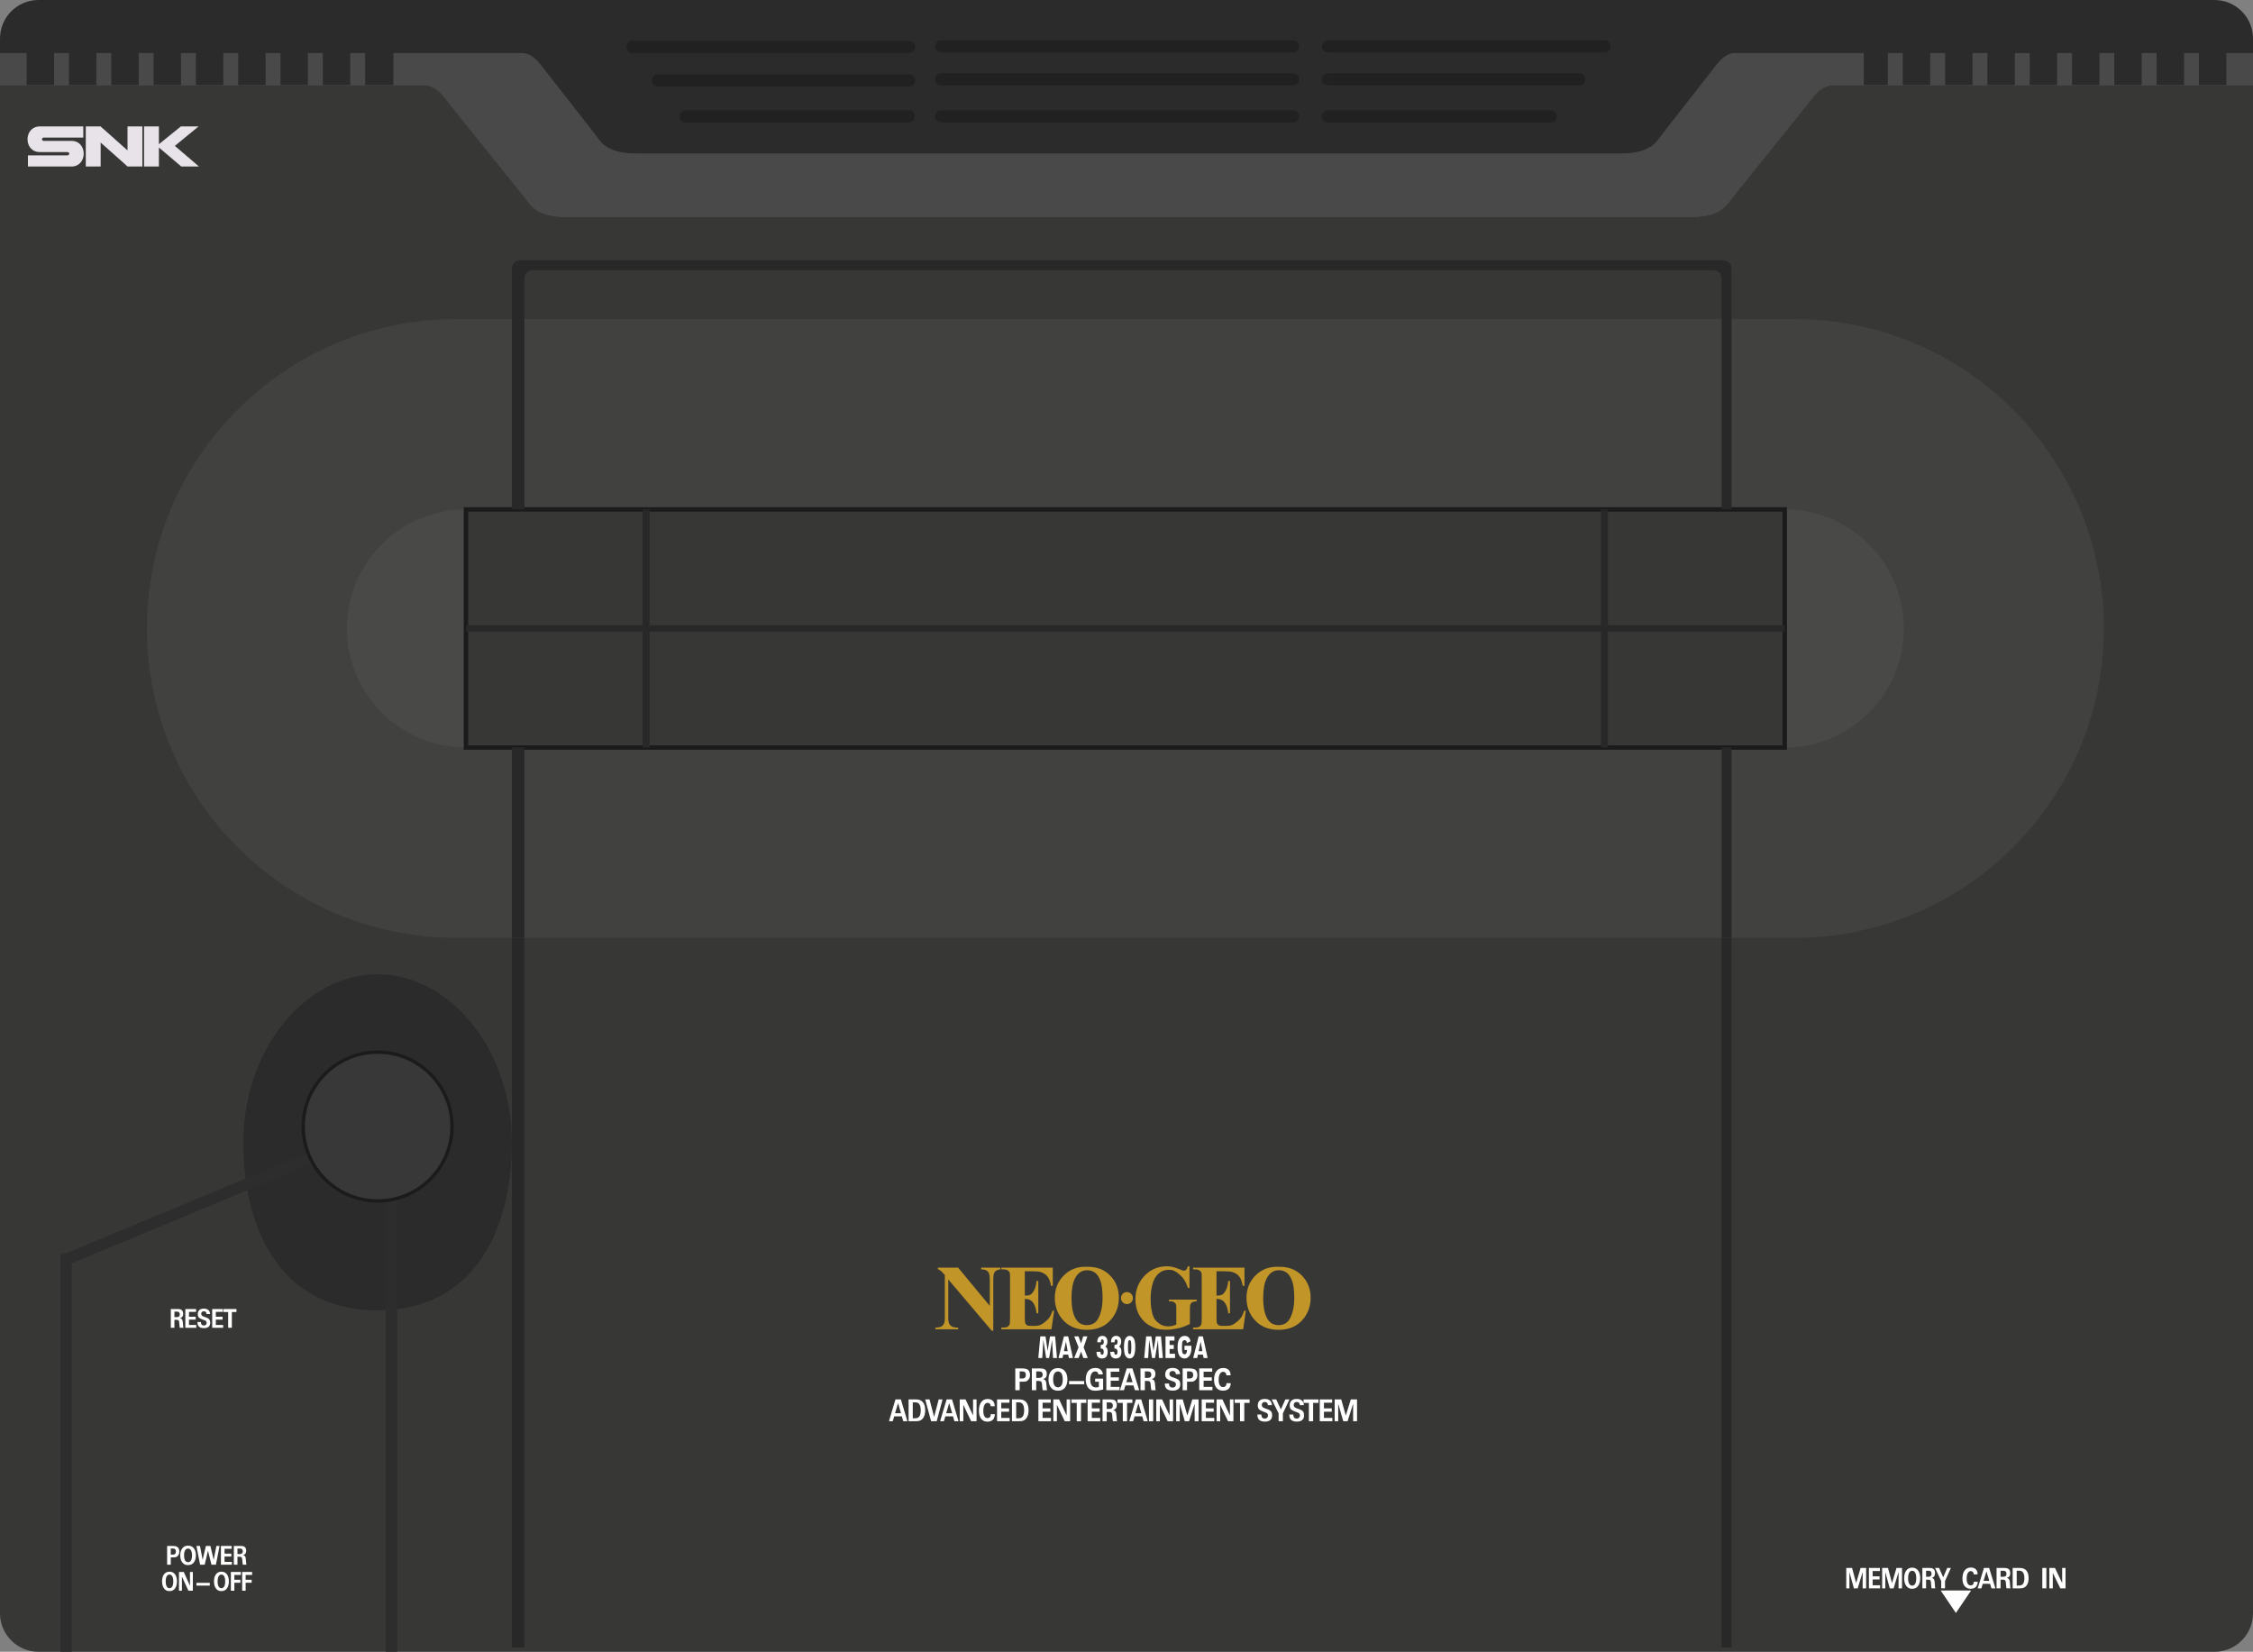 <?xml version="1.0" encoding="UTF-8"?>
<svg enable-background="new 0 0 508.808 373.008" viewBox="0 0 508.81 373.01" xmlns="http://www.w3.org/2000/svg">
<rect x="0" y="0" width="508.81" height="373.01" fill="#808080" stroke="none"/>
<path d="m500.11 0h-491.41c-4.804 0-8.698 3.895-8.698 8.698v10.595h95.405c1.041 0 2.669-0.33 5.14 2.898 2.335 3.052 17.544 21.756 18.994 23.732 1.45 1.977 4.218 3.03 8.04 3.03h254.61c3.821 0 6.589-1.054 8.039-3.03 1.449-1.977 16.658-20.681 18.994-23.732 2.471-3.229 4.1-2.898 5.14-2.898h94.451v-10.595c-2e-3 -4.803-3.896-8.698-8.699-8.698z" fill="#2b2b2b"/>
<path d="m88.849 19.293h6.556c1.041 0 2.669-0.33 5.14 2.898 2.335 3.052 17.544 21.756 18.994 23.732 1.45 1.977 4.218 3.03 8.04 3.03h254.61c3.821 0 6.589-1.054 8.039-3.03 1.449-1.977 16.658-20.681 18.994-23.732 2.471-3.229 4.1-2.898 5.14-2.898h94.451v345.02c0 4.804-3.895 8.698-8.697 8.698h-491.42c-4.804 0-8.698-3.895-8.698-8.698v-345.02z" fill="#373736"/>
<path d="m115.6 372.01v-311.44c0-1.007 0.9-1.83 2-1.83h271.44c1.1 0 2 0.824 2 1.83v311.44" fill="#282828"/>
<path d="m118.43 372.01v-309.18c0-1 0.883-1.817 1.963-1.817h266.44c1.08 0 1.963 0.818 1.963 1.817v309.18" fill="#373736"/>
<path d="m115.6 257.96c0 20.962-9.322 37.955-30.325 37.955-21.002 0-30.324-16.993-30.324-37.955s14.007-37.955 30.324-37.955 30.325 16.993 30.325 37.955z" fill="#2b2b2b"/>
<path d="m103.04 211.78c-38.583 0-69.861-31.277-69.861-69.86s31.278-69.861 69.861-69.861h302.22c38.584 0 69.861 31.278 69.861 69.861s-31.277 69.86-69.861 69.86z" fill="#414140"/>
<path d="m19.372 37.601h3.359v-5.411l6.08 5.411h3.343v-9.05h-3.359v5.41l-6.08-5.41h-3.343z" fill="#e8e2e9"/>
<path d="m32.527 37.601h3.359v-4.291l5.055 4.291h3.996l-5.448-4.658 5.354-4.392h-3.996l-4.961 4.011v-4.011h-3.359z" fill="#e8e2e9"/>
<path d="m18.812 31.069v-2.518h-9.796c-1.706-.03-2.799 1.295-2.799 2.893 0 1.597 1.049 2.924 2.799 2.892h6.205c.231 0 .419.167.419.373 0 .207-.188.374-.419.374h-8.911v2.519h9.797c1.706.03 2.799-1.295 2.799-2.893 0-1.597-1.049-2.924-2.799-2.892h-6.205c-.231 0-.42-.167-.42-.373 0-.207.188-.374.42-.374h8.91z" fill="#e8e2e9"/>
<path d="m403.06 115.04c14.849 0 26.885 12.036 26.885 26.885 0 14.848-12.036 26.885-26.885 26.885h-297.83c-14.848 0-26.885-12.037-26.885-26.885 0-14.849 12.037-26.885 26.885-26.885z" fill="#494948"/>
<path d="m105.23 115.04h297.83v53.77h-297.83z" fill="#373736" stroke="#1b1b1b" stroke-miterlimit="10"/>
<path d="m257.46 48.954h124.72c3.821 0 6.589-1.054 8.039-3.03 1.449-1.977 16.658-20.681 18.994-23.732 2.471-3.229 4.1-2.898 5.14-2.898h6.556v-7.314s-27.294 0-28.334 0-2.669-0.329-5.14 2.899c-2.335 3.052-11.597 14.761-13.048 16.737-1.449 1.977-4.217 3.031-8.039 3.031h-114.05s-105.07 0-108.89 0-6.589-1.055-8.04-3.031c-1.45-1.977-10.712-13.686-13.047-16.737-2.471-3.229-4.099-2.899-5.14-2.899s-28.334 0-28.334 0v7.314h6.556c1.041 0 2.669-0.33 5.14 2.898 2.335 3.052 17.544 21.756 18.994 23.732 1.45 1.977 4.218 3.03 8.04 3.03h124.72z" fill="#494949"/>
<path d="m79.096 11.979h3.361v7.314h-3.361z" fill="#494949"/>
<path d="m69.542 11.979h3.361v7.314h-3.361z" fill="#494949"/>
<path d="m59.987 11.979h3.361v7.314h-3.361z" fill="#494949"/>
<path d="m50.432 11.979h3.361v7.314h-3.361z" fill="#494949"/>
<path d="m40.878 11.979h3.36v7.314h-3.36z" fill="#494949"/>
<path d="m31.323 11.979h3.36v7.314h-3.36z" fill="#494949"/>
<path d="m21.768 11.979h3.361v7.314h-3.361z" fill="#494949"/>
<path d="m12.213 11.979h3.361v7.314h-3.361z" fill="#494949"/>
<path d="m0 11.979h6.019v7.314h-6.019z" fill="#494949"/>
<path d="m426.35 11.979h3.361v7.314h-3.361z" fill="#494949"/>
<path d="m435.91 11.979h3.361v7.314h-3.361z" fill="#494949"/>
<path d="m445.46 11.979h3.361v7.314h-3.361z" fill="#494949"/>
<path d="m455.02 11.979h3.361v7.314h-3.361z" fill="#494949"/>
<path d="m464.57 11.979h3.361v7.314h-3.361z" fill="#494949"/>
<path d="m474.13 11.979h3.36v7.314h-3.36z" fill="#494949"/>
<path d="m483.68 11.979h3.36v7.314h-3.36z" fill="#494949"/>
<path d="m493.24 11.979h3.36v7.314h-3.36z" fill="#494949"/>
<path d="m502.79 11.979h6.018v7.314h-6.018z" fill="#494949"/>
<path d="m268.63 285.953v4.907h-.357c-.42-1.347-1.057-2.364-1.91-3.051-.841-.702-1.351-1.06-2.357-1.06-.956 0-1.758.303-2.394.88-.65.592-1.096 1.402-1.363 2.446-.267 1.045-.395 2.117-.395 3.218 0 1.333.141 2.502.434 3.506.293 1.017.764 1.553 1.414 2.021.649.467 1.172.7 2.063.7.318 0 .637-.027.955-.096.331-.083.586-.179.93-.316v-3.547c0-.55-.039-.907-.102-1.071-.077-.151-.216-.303-.433-.427-.216-.138-.484-.206-.802-.206h-.331v-.371h6.267v.371c-.471.041-.803.11-.994.22-.191.097-.331.275-.433.523-.051.138-.076.454-.089.962l-.026 3.438c-.815.384-1.566.715-2.458.921-.892.192-1.821.357-2.777.357-1.223 0-1.999-.096-2.802-.453-.815-.357-1.516-.688-2.14-1.265-.612-.591-1.096-1.251-1.452-1.979-.433-.948-.662-1.993-.662-3.176 0-2.089.688-3.849 2.05-5.292 1.35-1.444 3.069-2.158 5.133-2.158.942 0 1.783.261 2.662.618.624.262.994.385 1.108.385.179 0 .331-.068.484-.206s.293-.398.42-.797h.357z" fill="#c19528"/>
<path d="m245.525 286.846c-.012 0-.025 0-.025 0v-.769c2.102-.056 3.835.59 5.159 1.91 1.35 1.361 2.025 3.053 2.025 5.086 0 1.746-.509 3.272-1.516 4.605-1.337 1.746-3.223 2.626-5.668 2.626v-1.059c.675 0 1.261-.193 1.707-.522.573-.412.942-1.086 1.261-2.007.318-.907.535-2.076.535-3.547 0-1.76-.165-3.065-.497-3.932-.318-.88-.738-1.484-1.235-1.855-.51-.357-1.096-.536-1.746-.536zm-.025 0c-1.21.015-2.114.633-2.738 1.87-.524 1.004-.777 2.475-.777 4.372 0 2.268.37 3.973 1.16 5.045.56.756 1.362 1.113 2.355 1.113v1.059h-.012c-2.446 0-4.343-.839-5.681-2.516-1.057-1.32-1.592-2.887-1.592-4.701 0-2.035.689-3.739 2.064-5.087 1.376-1.361 3.07-2.007 5.082-1.924h.14v.769z" fill="#c19528"/>
<path d="m231.439 287.08v5.485h.28c.879 0 1.223-.274 1.617-.839.395-.55.65-1.361.752-2.447h.395v7.286h-.395c-.076-.797-.254-1.443-.509-1.952-.268-.509-.573-.853-.917-1.017-.344-.18-.56-.262-1.223-.262v4.083c0 .77.039 1.237.103 1.402.063.179.178.315.356.426.179.11.458.165.866.165h.828c1.287 0 1.656-.303 2.433-.907.777-.591 1.312-1.278 1.655-2.516h.382l-.599 4.192h-11.323v-.385h.472c.395 0 .726-.068.968-.206.178-.097.318-.261.408-.495.076-.165.114-.591.114-1.292v-9.156c0-.618-.013-1.003-.051-1.154-.063-.233-.191-.426-.382-.55-.254-.192-.611-.288-1.057-.288h-.472v-.386h11.617v4.11h-.383c-.204-1.003-.471-1.718-.84-2.157-.357-.44-.854-.757-1.516-.963-.382-.124-1.095-.179-2.152-.179h-1.427z" fill="#c19528"/>
<path d="m216.385 286.269 7.145 8.634v-5.98c0-.838-.115-1.402-.37-1.69-.343-.398-.751-.592-1.567-.577v-.386h4.318v.386c-.611.068-.713.179-.917.288-.217.124-.383.316-.497.591-.115.262-.178.729-.178 1.389v11.575h-.357l-9.807-11.575v8.84c0 .797.191 1.333.573 1.621.382.276.815.413 1.312.413h.344v.385h-5.146v-.385c.802 0 1.35-.164 1.668-.467.306-.303.471-.825.471-1.568v-9.816l-.318-.37c-.306-.371-.573-.606-.802-.73-.242-.109-.026-.179-.458-.191v-.386h4.586z" fill="#c19528"/>
<path d="m288.817 286.846c-.013 0-.025 0-.025 0v-.769c2.102-.056 3.834.59 5.159 1.91 1.363 1.361 2.038 3.053 2.038 5.086 0 1.746-.509 3.272-1.516 4.605-1.35 1.746-3.235 2.626-5.681 2.626v-1.059c.675 0 1.261-.193 1.707-.522.573-.412.942-1.086 1.261-2.007.318-.907.535-2.076.535-3.547 0-1.76-.166-3.065-.497-3.932-.319-.88-.739-1.484-1.236-1.855-.509-.357-1.095-.536-1.745-.536zm-.026 0c-1.21.015-2.114.633-2.738 1.87-.523 1.004-.777 2.475-.777 4.372 0 2.268.369 3.973 1.159 5.045.56.756 1.363 1.113 2.356 1.113v1.059s0 0-.013 0c-2.445 0-4.343-.839-5.68-2.516-1.058-1.32-1.592-2.887-1.592-4.701 0-2.035.688-3.739 2.063-5.087 1.376-1.361 3.07-2.007 5.083-1.924h.14v.769z" fill="#c19528"/>
<path d="m274.73 287.08v5.485h.281c.879 0 1.223-.274 1.618-.839.395-.55.649-1.361.751-2.447h.395v7.286h-.395c-.076-.797-.254-1.443-.509-1.952-.268-.509-.574-.853-.917-1.017-.344-.18-.56-.262-1.223-.262v4.083c0 .77.039 1.237.103 1.402.064.179.178.315.356.426.179.11.458.165.866.165h.828c1.287 0 1.656-.303 2.433-.907.777-.591 1.312-1.278 1.656-2.516h.382l-.599 4.192h-11.323v-.385h.471c.395 0 .726-.068.968-.206.178-.097.318-.261.407-.495.077-.165.114-.591.114-1.292v-9.156c0-.618-.012-1.003-.05-1.154-.064-.233-.191-.426-.382-.55-.254-.192-.611-.288-1.057-.288h-.471v-.386h11.616v4.11h-.382c-.204-1.003-.471-1.718-.84-2.157-.357-.44-.854-.757-1.516-.963-.382-.124-1.096-.179-2.153-.179h-1.428z" fill="#c19528"/>
<path d="m254.467 291.781h.076c.726 0 1.313.618 1.313 1.361 0 .742-.586 1.348-1.313 1.348h-.076c-.726 0-1.311-.605-1.311-1.348-.001-.743.585-1.361 1.311-1.361z" clip-rule="evenodd" fill="#c19528" fill-rule="evenodd"/>
<path d="m145.11 115.04h1.586v53.77h-1.586z" fill="#282828"/>
<path d="m361.55 115.04h1.586v53.77h-1.586z" fill="#282828"/>
<path d="m105.23 141.19h297.83v1.458h-297.83z" fill="#282828"/>
<path d="m115.6 72.061h2.827v42.977h-2.827z" fill="#282828"/>
<path d="m388.8 72.061h2.242v42.977h-2.242z" fill="#282828"/>
<path d="m388.8 168.81h2.242v42.977h-2.242z" fill="#282828"/>
<path d="m115.6 168.81h2.827v42.977h-2.827z" fill="#282828"/>
<path d="m87.102 270.62h2.577v102.39h-2.577z" fill="#2d2d2d"/>
<path d="m13.627 283.18h2.577v89.833h-2.577z" fill="#2d2d2d"/>
<path transform="matrix(-.384 -.923 .923 -.384 -192.43 417.08)" d="m41.559 241.59h2.577v62.23h-2.577z" fill="#2d2d2d"/>
<path d="m102.08 254.4c0 9.28-7.523 16.804-16.803 16.804s-16.803-7.523-16.803-16.804c0-9.279 7.523-16.803 16.803-16.803 9.28 1e-3 16.803 7.524 16.803 16.803z" fill="#383838" stroke="#1b1b1b" stroke-miterlimit="10" stroke-width=".75"/>
<path d="m205.32 11.969h-62.488c-0.755 0-1.372-0.617-1.372-1.372s0.617-1.372 1.372-1.372h62.488c0.755 0 1.372 0.617 1.372 1.372s-0.617 1.372-1.372 1.372z" fill="#212121"/>
<path d="m292.026 11.835h-79.49c-.755 0-1.372-.617-1.372-1.372 0-.755.617-1.372 1.372-1.372h79.49c.755 0 1.372.617 1.372 1.372 0 .754-.617 1.372-1.372 1.372z" fill="#212121"/>
<path d="m362.353 11.835h-62.488c-.755 0-1.372-.617-1.372-1.372 0-.755.617-1.372 1.372-1.372h62.488c.755 0 1.372.617 1.372 1.372 0 .754-.617 1.372-1.372 1.372z" fill="#212121"/>
<path d="m292.026 19.284h-79.49c-.755 0-1.372-.617-1.372-1.372 0-.754.617-1.372 1.372-1.372h79.49c.755 0 1.372.617 1.372 1.372 0 .754-.617 1.372-1.372 1.372z" fill="#212121"/>
<path d="m292.026 27.649h-79.49c-.755 0-1.372-.617-1.372-1.372 0-.754.617-1.372 1.372-1.372h79.49c.755 0 1.372.617 1.372 1.372 0 .755-.617 1.372-1.372 1.372z" fill="#212121"/>
<path d="m205.378 19.545h-56.844c-.72 0-1.31-.589-1.31-1.31v-.124c0-.72.589-1.31 1.31-1.31h56.844c.72 0 1.31.589 1.31 1.31v.124c0 .72-.589 1.31-1.31 1.31z" fill="#212121"/>
<path d="m356.665 19.284h-56.845c-.72 0-1.31-.589-1.31-1.31v-.124c0-.72.589-1.31 1.31-1.31h56.844c.72 0 1.31.589 1.31 1.31v.124c.001.72-.589 1.31-1.309 1.31z" fill="#212121"/>
<path d="m350.332 27.649h-50.585c-.68 0-1.237-.557-1.237-1.237v-.269c0-.681.557-1.237 1.237-1.237h50.585c.68 0 1.237.557 1.237 1.237v.269c.001.68-.556 1.237-1.237 1.237z" fill="#212121"/>
<path d="m205.338 27.649h-50.585c-.681 0-1.237-.557-1.237-1.237v-.269c0-.681.557-1.237 1.237-1.237h50.585c.68 0 1.237.557 1.237 1.237v.269c.001.68-.556 1.237-1.237 1.237z" fill="#212121"/>
<g fill="#fff">
<path d="m238.708 306.676h-.892l-.211-3.998h-.014l-.659 3.998h-.666l-.63-4.021h-.014l-.239 4.021h-.892l.447-4.886h1.178l.476 3.219h.014l.518-3.219h1.163z"/>
<path d="m242.313 306.676h-.915l-.145-.763h-1.14l-.157.763h-.916l1.238-4.886h.95zm-1.192-1.553-.382-2.138h-.014l-.44 2.138z"/>
<path d="m245.659 306.676h-.995l-.517-1.451-.562 1.451h-.995l.995-2.418-.981-2.468h.974l.568 1.584.475-1.584h.95l-.849 2.476z"/>
<path d="m249.625 304.086c.185.112.318.256.4.431s.123.422.123.743c0 1.009-.432 1.514-1.296 1.514-.344 0-.633-.108-.867-.326s-.35-.608-.35-1.172h.895c.002.222.028.385.076.489s.147.156.294.156c.241 0 .361-.205.361-.614 0-.509-.167-.763-.503-.763h-.177v-.834c.308-.005.501-.065.58-.182.078-.117.117-.275.117-.478 0-.395-.124-.592-.372-.592-.108 0-.184.052-.226.157-.042.104-.066.271-.071.496h-.801c0-.507.101-.872.303-1.098s.486-.339.851-.339c.352 0 .627.112.829.337s.302.534.302.931c0 .276-.037.497-.109.661-.073.167-.193.327-.359.483z"/>
<path d="m252.734 304.086c.185.112.318.256.4.431s.123.422.123.743c0 1.009-.432 1.514-1.296 1.514-.344 0-.633-.108-.867-.326s-.35-.608-.35-1.172h.895c.002.222.028.385.076.489s.147.156.294.156c.241 0 .361-.205.361-.614 0-.509-.167-.763-.503-.763h-.177v-.834c.308-.005.501-.065.58-.182.078-.117.117-.275.117-.478 0-.395-.124-.592-.372-.592-.108 0-.184.052-.226.157-.042.104-.066.271-.071.496h-.801c0-.507.101-.872.303-1.098s.486-.339.851-.339c.352 0 .627.112.829.337s.302.534.302.931c0 .276-.037.497-.109.661-.073.167-.193.327-.359.483z"/>
<path d="m255.133 301.676c.375 0 .677.187.908.56s.347 1.027.347 1.964c0 .869-.105 1.515-.317 1.938-.211.424-.536.636-.972.636-.372 0-.676-.188-.912-.567-.236-.378-.354-1.027-.354-1.948 0-.98.122-1.656.364-2.026s.55-.556.922-.556h.014zm-.021.955c-.097 0-.184.063-.262.189-.077.127-.116.57-.116 1.332 0 .84.04 1.325.12 1.455.08.131.168.196.265.196.148 0 .248-.107.298-.323.051-.215.076-.578.076-1.089v-.247c0-.644-.031-1.058-.093-1.24-.063-.183-.156-.273-.281-.273z"/>
<path d="m262.618 306.676h-.892l-.211-3.998h-.014l-.659 3.998h-.666l-.63-4.021h-.014l-.239 4.021h-.892l.447-4.886h1.178l.476 3.219h.014l.518-3.219h1.163z"/>
<path d="m265.374 306.676h-2.16v-4.886h2.024v.942h-1.095v.994h.939v.907h-.939v1.08h1.23v.963z"/>
<path d="m269.06 304.704c0 .209-.044.477-.132.804s-.257.62-.508.879c-.251.258-.547.387-.89.387-1.061 0-1.591-.86-1.591-2.582 0-.813.138-1.437.414-1.868s.668-.647 1.177-.647c.733 0 1.175.406 1.328 1.217l-.822.403c-.016-.438-.192-.657-.527-.657-.146 0-.264.052-.355.154-.091.104-.151.246-.179.429-.027.183-.042.495-.042.938 0 .521.015.88.045 1.074s.091.34.184.438c.092.099.212.147.36.147.347 0 .532-.323.555-.971h-.575v-.946h1.557v.801z"/>
<path d="m272.734 306.676h-.915l-.145-.763h-1.14l-.157.763h-.916l1.238-4.886h.95zm-1.191-1.553-.382-2.138h-.014l-.44 2.138z"/>
<path d="m229.288 313.943v-4.922h1.646c.186 0 .36.014.523.041.164.027.31.065.439.116.226.091.403.254.532.487.129.235.193.519.193.851 0 .405-.111.741-.333 1.01-.266.328-.595.492-.986.492h-.296-.726v1.925zm.993-4.253v1.611h.502c.27 0 .458-.034.563-.103.218-.142.327-.371.327-.689 0-.282-.068-.489-.206-.621s-.361-.198-.671-.198z"/>
<path d="m233.033 313.943v-4.922h1.785c.379 0 .651.025.816.075.516.154.774.551.774 1.188 0 .619-.289.999-.865 1.141.44.072.688.37.744.894l.067.73c.012.142.022.258.03.349s.016.173.024.245l.061.301h-.992c-.02-.1-.038-.215-.054-.345s-.028-.224-.037-.283l-.061-.73c0-.091-.012-.181-.036-.27s-.055-.165-.091-.229c-.081-.155-.28-.232-.596-.232h-.583v2.089h-.986zm.986-4.246v1.461h.635c.544 0 .817-.236.817-.71 0-.378-.139-.61-.417-.696-.097-.036-.244-.055-.442-.055z"/>
<path d="m236.796 311.499c0-.705.151-1.278.454-1.72.379-.556.938-.833 1.676-.833.734 0 1.295.277 1.682.833.302.45.454 1.023.454 1.72 0 .688-.151 1.259-.454 1.714-.371.56-.932.84-1.682.84-.379 0-.703-.067-.971-.201-.269-.135-.503-.348-.705-.639-.303-.437-.454-1.008-.454-1.714zm2.129-1.795c-.347 0-.615.154-.804.464-.19.31-.285.754-.285 1.331 0 .574.095 1.016.285 1.325.189.31.458.464.804.464.351 0 .619-.152.805-.457.186-.306.278-.749.278-1.332 0-.573-.093-1.016-.278-1.327s-.454-.468-.805-.468z"/>
<path d="m241.44 312.6v-0.724h3.41v0.724z"/>
<path d="m249.052 310.373h-.992c-.06-.45-.308-.676-.744-.676-.335 0-.601.161-.799.484s-.296.761-.296 1.311c0 1.211.425 1.816 1.276 1.816.117 0 .226-.007.327-.021s.216-.041.345-.082v-1.181h-.847v-.696h1.809v2.437c-.084.027-.165.053-.242.075-.036.01-.093.023-.169.041-.206.05-.426.091-.66.123-.234.031-.458.048-.671.048-.238 0-.438-.017-.599-.048-.162-.032-.329-.091-.502-.178-.338-.168-.605-.452-.798-.854-.194-.4-.291-.869-.291-1.406 0-.851.188-1.505.566-1.962.377-.458.914-.687 1.612-.687.807 0 1.335.318 1.585.956.036.096.06.174.072.235s.018.152.018.265z"/>
<path d="m249.85 313.943v-4.922h2.934v.744h-1.942v1.276h1.845v.758h-1.845v1.399h1.99v.744h-2.982z"/>
<path d="m252.924 313.943 1.536-4.922h1.283l1.537 4.922h-.974l-.333-1.092h-1.809l-.338 1.092zm2.153-4.089-.714 2.28h1.41z"/>
<path d="m257.564 313.943v-4.922h1.785c.379 0 .651.025.816.075.516.154.774.551.774 1.188 0 .619-.289.999-.865 1.141.44.072.688.37.744.894l.067.73c.012.142.022.258.03.349s.016.173.024.245l.061.301h-.992c-.02-.1-.038-.215-.054-.345s-.028-.224-.037-.283l-.061-.73c0-.091-.012-.181-.036-.27s-.055-.165-.091-.229c-.081-.155-.28-.232-.596-.232h-.583v2.089h-.986zm.986-4.246v1.461h.635c.544 0 .817-.236.817-.71 0-.378-.139-.61-.417-.696-.097-.036-.244-.055-.442-.055z"/>
<path d="m263.057 312.435h.956v.145c0 .229.073.415.218.557.145.143.334.214.569.214.229 0 .415-.063.556-.191s.212-.297.212-.506c0-.314-.153-.529-.46-.643l-.29-.103-.369-.137-.466-.185c-.182-.078-.327-.157-.436-.24-.266-.204-.399-.526-.399-.964 0-.469.142-.831.427-1.087.284-.255.69-.383 1.219-.383.476 0 .853.094 1.131.28.173.104.316.266.43.484.048.091.083.186.105.283.022.098.034.22.034.365h-.95c0-.228-.066-.405-.199-.532-.133-.128-.317-.191-.551-.191-.209 0-.379.062-.508.185s-.193.287-.193.492c0 .196.07.358.212.485.101.087.27.174.508.26l.412.137.429.157c.597.21.896.627.896 1.252 0 .975-.573 1.463-1.718 1.463-1.182 0-1.772-.51-1.772-1.529v-.068z"/>
<path d="m267.086 313.943v-4.922h1.646c.186 0 .36.014.523.041.164.027.31.065.439.116.226.091.403.254.532.487.129.235.193.519.193.851 0 .405-.111.741-.333 1.01-.266.328-.595.492-.986.492h-.296-.726v1.925zm.992-4.253v1.611h.502c.27 0 .458-.034.563-.103.218-.142.327-.371.327-.689 0-.282-.068-.489-.206-.621s-.361-.198-.671-.198z"/>
<path d="m270.83 313.943v-4.922h2.934v.744h-1.942v1.276h1.845v.758h-1.845v1.399h1.99v.744h-2.982z"/>
<path d="m277.914 310.571h-.95c0-.232-.067-.421-.2-.566-.133-.146-.301-.219-.502-.219-.331 0-.586.158-.768.475s-.272.764-.272 1.341c0 .523.085.927.254 1.209s.411.423.726.423c.246 0 .438-.076.578-.229s.208-.367.208-.646h.95c0 .155-.005.263-.015.324-.01.062-.037.154-.082.276-.048.164-.108.303-.178.417-.071.113-.157.214-.257.3-.125.109-.3.198-.526.267-.226.068-.456.103-.689.103-.633 0-1.126-.218-1.479-.652-.353-.435-.53-1.043-.53-1.826 0-.823.183-1.471.548-1.941.365-.472.87-.707 1.515-.707.521 0 .929.143 1.225.427s.444.691.444 1.224z"/>
<path d="m200.76 320.943 1.468-4.922h1.225l1.467 4.922h-.93l-.318-1.092h-1.728l-.324 1.092zm2.057-4.089-.682 2.28h1.346z"/>
<path d="m205.192 320.943v-4.922h1.548c.328 0 .59.025.789.075s.392.141.581.272c.266.188.471.462.615.826s.217.788.217 1.27c0 .523-.079.976-.237 1.355-.158.38-.389.666-.693.856-.169.105-.341.176-.514.212s-.435.055-.786.055h-1.52zm.947-4.253v3.584h.572c.42 0 .73-.146.93-.437.2-.292.3-.747.3-1.366 0-.719-.146-1.224-.439-1.515-.104-.096-.213-.164-.326-.205-.114-.041-.261-.062-.442-.062h-.595z"/>
<path d="m208.95 316.02h0.976l1.029 3.945 1.034-3.945h0.873l-1.317 4.922h-1.266z"/>
<path d="m212.31 320.943 1.468-4.922h1.225l1.467 4.922h-.93l-.318-1.092h-1.728l-.324 1.092zm2.057-4.089-.682 2.28h1.346z"/>
<path d="m216.742 320.943v-4.922h1.317l1.699 3.639-.006-3.639h.792v4.922h-1.225l-1.768-3.714.006 3.714z"/>
<path d="m224.641 317.571h-.907c0-.232-.063-.421-.191-.566-.127-.146-.287-.219-.479-.219-.316 0-.561.158-.734.475s-.26.764-.26 1.341c0 .523.081.927.243 1.209s.393.423.693.423c.235 0 .419-.076.552-.229s.199-.367.199-.646h.907c0 .155-.005.263-.015.324-.009.062-.036.154-.078.276-.046.164-.103.303-.17.417-.067.113-.149.214-.246.3-.12.109-.287.198-.503.267s-.435.103-.659.103c-.604 0-1.076-.218-1.413-.652s-.505-1.043-.505-1.826c0-.823.174-1.471.523-1.941.348-.472.831-.707 1.447-.707.497 0 .887.143 1.17.427s.426.691.426 1.224z"/>
<path d="m225.172 320.943v-4.922h2.802v.744h-1.855v1.276h1.763v.758h-1.763v1.399h1.901v.744h-2.848z"/>
<path d="m228.541 320.943v-4.922h1.548c.328 0 .59.025.789.075s.392.141.581.272c.266.188.471.462.615.826s.217.788.217 1.27c0 .523-.079.976-.237 1.355-.158.38-.389.666-.693.856-.169.105-.341.176-.514.212s-.435.055-.786.055h-1.52zm.947-4.253v3.584h.572c.42 0 .73-.146.93-.437.2-.292.3-.747.3-1.366 0-.719-.146-1.224-.439-1.515-.104-.096-.213-.164-.326-.205-.114-.041-.261-.062-.442-.062h-.595z"/>
<path d="m234.509 320.943v-4.922h2.802v.744h-1.855v1.276h1.763v.758h-1.763v1.399h1.901v.744h-2.848z"/>
<path d="m237.878 320.943v-4.922h1.317l1.699 3.639-.006-3.639h.792v4.922h-1.225l-1.768-3.714.006 3.714z"/>
<path d="m241.968 316.807v-.785h3.363v.785h-1.202v4.137h-.959v-4.137z"/>
<path d="m245.626 320.943v-4.922h2.802v.744h-1.855v1.276h1.763v.758h-1.763v1.399h1.901v.744h-2.848z"/>
<path d="m248.994 320.943v-4.922h1.705c.362 0 .622.025.78.075.493.154.74.551.74 1.188 0 .619-.275.999-.826 1.141.419.072.657.37.71.894l.063.73c.012.142.021.258.029.349s.016.173.023.245l.058.301h-.948c-.019-.1-.037-.215-.052-.345-.016-.13-.027-.224-.035-.283l-.058-.73c0-.091-.012-.181-.035-.27s-.052-.165-.087-.229c-.078-.155-.267-.232-.569-.232h-.557v2.089h-.941zm.942-4.246v1.461h.606c.52 0 .78-.236.78-.71 0-.378-.133-.61-.399-.696-.092-.036-.233-.055-.422-.055z"/>
<path d="m252.369 316.807v-.785h3.363v.785h-1.202v4.137h-.959v-4.137z"/>
<path d="m255.044 320.943 1.468-4.922h1.225l1.467 4.922h-.93l-.318-1.092h-1.728l-.324 1.092zm2.057-4.089-.682 2.28h1.346z"/>
<path d="m259.48 320.94v-4.922h0.953v4.922z"/>
<path d="m261.128 320.943v-4.922h1.317l1.699 3.639-.006-3.639h.792v4.922h-1.225l-1.768-3.714.006 3.714z"/>
<path d="m265.63 320.94v-4.922h1.479l1.034 3.646 1.133-3.646h1.404v4.922h-0.884v-3.952l-1.254 3.952h-0.971l-1.144-3.938v3.938z"/>
<path d="m271.383 320.943v-4.922h2.802v.744h-1.855v1.276h1.763v.758h-1.763v1.399h1.901v.744h-2.848z"/>
<path d="m274.752 320.943v-4.922h1.317l1.699 3.639-.006-3.639h.792v4.922h-1.225l-1.768-3.714.006 3.714z"/>
<path d="m278.843 316.807v-.785h3.363v.785h-1.202v4.137h-.959v-4.137z"/>
<path d="m283.962 319.435h.913v.145c0 .229.069.415.208.557.139.143.319.214.543.214.22 0 .396-.063.532-.191.135-.128.202-.297.202-.506 0-.314-.146-.529-.439-.643l-.277-.103-.352-.137-.445-.185c-.173-.078-.312-.157-.416-.24-.254-.204-.381-.526-.381-.964 0-.469.136-.831.408-1.087.271-.255.66-.383 1.164-.383.455 0 .815.094 1.081.28.166.104.302.266.41.484.046.091.08.186.101.283s.032.22.032.365h-.907c0-.228-.063-.405-.19-.532-.127-.128-.302-.191-.526-.191-.2 0-.362.062-.485.185s-.185.287-.185.492c0 .196.067.358.203.485.096.087.258.174.485.26l.393.137.41.157c.57.21.855.627.855 1.252 0 .975-.547 1.463-1.641 1.463-1.128 0-1.693-.51-1.693-1.529v-.068z"/>
<path d="m287.2 316.02h1.017l1.051 2.26 1.017-2.26h0.924l-1.485 3.16v1.762h-0.965v-1.769z"/>
<path d="m291.172 319.435h.913v.145c0 .229.069.415.208.557.139.143.319.214.543.214.22 0 .396-.063.532-.191.135-.128.202-.297.202-.506 0-.314-.146-.529-.439-.643l-.277-.103-.352-.137-.445-.185c-.173-.078-.312-.157-.416-.24-.254-.204-.381-.526-.381-.964 0-.469.136-.831.408-1.087.271-.255.66-.383 1.164-.383.455 0 .815.094 1.081.28.166.104.302.266.41.484.046.091.08.186.101.283s.032.22.032.365h-.907c0-.228-.063-.405-.19-.532-.127-.128-.302-.191-.526-.191-.2 0-.362.062-.485.185s-.185.287-.185.492c0 .196.067.358.203.485.096.087.258.174.485.26l.393.137.41.157c.57.21.855.627.855 1.252 0 .975-.547 1.463-1.641 1.463-1.128 0-1.693-.51-1.693-1.529v-.068z"/>
<path d="m294.391 316.807v-.785h3.363v.785h-1.202v4.137h-.959v-4.137z"/>
<path d="m298.048 320.943v-4.922h2.802v.744h-1.855v1.276h1.763v.758h-1.763v1.399h1.901v.744h-2.848z"/>
<path d="m301.42 320.94v-4.922h1.479l1.034 3.646 1.133-3.646h1.404v4.922h-0.884v-3.952l-1.254 3.952h-0.971l-1.144-3.938v3.938z"/>
<path d="m38.578 299.841v-4.231h1.477c.313 0 .539.021.676.064.427.133.641.474.641 1.021 0 .532-.239.858-.716.979.364.063.569.319.616.77l.055.628c.01.121.018.221.025.299s.013.149.02.212l.05.258h-.822c-.017-.086-.032-.185-.045-.297-.013-.111-.023-.192-.03-.243l-.05-.628c0-.078-.01-.155-.03-.231-.02-.077-.045-.143-.075-.197-.067-.133-.231-.199-.493-.199h-.483v1.796h-.816zm.815-3.651v1.256h.526c.451 0 .676-.203.676-.61 0-.325-.115-.524-.345-.599-.08-.031-.202-.047-.366-.047z"/>
<path d="m41.856 299.841v-4.231h2.428v.64h-1.607v1.098h1.527v.651h-1.527v1.203h1.647v.64h-2.468z"/>
<path d="m44.59 298.544h.791v.124c0 .197.06.356.18.479s.277.184.471.184c.19 0 .344-.055.46-.164.117-.11.175-.255.175-.436 0-.271-.127-.454-.381-.553l-.24-.088-.305-.117-.385-.159c-.15-.066-.271-.135-.361-.206-.22-.176-.33-.452-.33-.828 0-.404.118-.716.353-.935.235-.22.571-.329 1.008-.329.394 0 .706.08.937.24.143.09.262.229.355.417.04.078.069.159.088.243.018.084.027.188.027.314h-.786c0-.196-.055-.349-.166-.458-.11-.109-.262-.164-.456-.164-.173 0-.313.053-.42.158-.107.106-.16.247-.16.424 0 .168.059.308.175.417.083.074.224.148.42.224l.34.117.355.135c.494.181.741.539.741 1.076 0 .839-.474 1.258-1.421 1.258-.978 0-1.467-.438-1.467-1.314v-.059z"/>
<path d="m47.923 299.841v-4.231h2.428v.64h-1.607v1.098h1.527v.651h-1.527v1.203h1.647v.64h-2.468z"/>
<path d="m50.486 296.284v-.675h2.914v.675h-1.041v3.557h-.831v-3.557z"/>
<path d="m37.744 353.341v-4.231h1.362c.153 0 .298.012.433.035s.256.057.363.1c.187.078.333.218.44.42.107.201.16.445.16.73 0 .349-.092.638-.275.868-.22.282-.492.423-.816.423h-.245-.601v1.655zm.821-3.656v1.385h.416c.223 0 .378-.029.465-.088.18-.121.271-.319.271-.593 0-.242-.057-.421-.17-.534s-.299-.17-.556-.17z"/>
<path d="m40.708 351.239c0-.606.125-1.099.375-1.479.314-.478.776-.716 1.387-.716.607 0 1.071.238 1.392.716.25.388.375.88.375 1.479 0 .591-.125 1.082-.375 1.474-.307.481-.771.722-1.392.722-.313 0-.582-.058-.803-.173-.222-.115-.417-.299-.583-.549-.251-.376-.376-.866-.376-1.474zm1.762-1.543c-.287 0-.509.133-.666.398-.157.267-.235.648-.235 1.145 0 .493.078.873.235 1.139.157.267.378.399.666.399.291 0 .512-.131.666-.394.153-.262.23-.644.23-1.145 0-.492-.077-.873-.23-1.142-.154-.266-.376-.4-.666-.4z"/>
<path d="m44.362 349.109h.801l.601 3.146.736-3.146h1.016l.741 3.146.611-3.146h.716l-.821 4.231h-1.011l-.781-3.163-.741 3.163h-1.041z"/>
<path d="m49.893 353.341v-4.231h2.428v.64h-1.607v1.098h1.527v.651h-1.527v1.203h1.647v.64h-2.468z"/>
<path d="m52.811 353.341v-4.231h1.477c.313 0 .539.021.676.064.427.133.641.474.641 1.021 0 .532-.239.858-.716.979.364.063.569.319.616.77l.055.628c.01.121.018.221.025.299s.013.149.02.212l.05.258h-.821c-.017-.086-.032-.185-.045-.297-.013-.111-.023-.192-.03-.243l-.05-.628c0-.078-.01-.155-.03-.231-.02-.077-.045-.143-.075-.197-.067-.133-.231-.199-.493-.199h-.483v1.796h-.817zm.816-3.651v1.256h.526c.451 0 .676-.203.676-.61 0-.325-.115-.524-.345-.599-.08-.031-.202-.047-.366-.047z"/>
<path d="m36.601 357.114c0-.606.119-1.099.358-1.479.299-.478.739-.716 1.321-.716.579 0 1.021.238 1.326.716.238.388.357.88.357 1.479 0 .591-.119 1.082-.357 1.474-.292.481-.734.722-1.326.722-.299 0-.554-.058-.765-.173-.212-.115-.397-.299-.556-.549-.238-.376-.358-.866-.358-1.474zm1.679-1.543c-.273 0-.485.133-.634.398-.149.267-.224.648-.224 1.145 0 .493.075.873.224 1.139.149.267.361.399.634.399.277 0 .488-.131.634-.394.146-.262.22-.644.22-1.145 0-.492-.073-.873-.22-1.142-.146-.266-.357-.4-.634-.4z"/>
<path d="m40.417 359.216v-4.231h1.087l1.402 3.128-.005-3.128h.653v4.231h-1.011l-1.459-3.192.005 3.192z"/>
<path d="m44.362 358.065v-.622h3.018v.622z"/>
<path d="m48.325 357.114c0-.606.119-1.099.358-1.479.299-.478.739-.716 1.321-.716.579 0 1.021.238 1.326.716.238.388.357.88.357 1.479 0 .591-.119 1.082-.357 1.474-.292.481-.734.722-1.326.722-.299 0-.554-.058-.765-.173-.212-.115-.397-.299-.556-.549-.239-.376-.358-.866-.358-1.474zm1.678-1.543c-.273 0-.485.133-.634.398-.149.267-.224.648-.224 1.145 0 .493.075.873.224 1.139.149.267.361.399.634.399.277 0 .488-.131.634-.394.146-.262.22-.644.22-1.145 0-.492-.073-.873-.22-1.142-.145-.266-.357-.4-.634-.4z"/>
<path d="m52.14 359.216v-4.231h2.251v.675h-1.464v1.086h1.359v.675h-1.359v1.796h-.787z"/>
<path d="m54.687 359.216v-4.231h2.251v.675h-1.464v1.086h1.359v.675h-1.359v1.796h-.787z"/>
<path d="m416.954 358.684v-4.605h1.314l.919 3.411 1.006-3.411h1.248v4.605h-.786v-3.698l-1.114 3.698h-.862l-1.017-3.686v3.686z"/>
<path d="m422.067 358.684v-4.605h2.49v.696h-1.648v1.194h1.566v.709h-1.566v1.31h1.689v.696z"/>
<path d="m425.06 358.684v-4.605h1.314l.919 3.411 1.006-3.411h1.248v4.605h-.786v-3.698l-1.114 3.698h-.862l-1.017-3.686v3.686z"/>
<path d="m430.035 356.396c0-.659.128-1.196.385-1.609.321-.52.795-.779 1.422-.779.623 0 1.098.26 1.427.779.257.422.385.958.385 1.609 0 .644-.128 1.178-.385 1.604-.315.523-.79.786-1.427.786-.322 0-.597-.063-.824-.188-.228-.126-.427-.325-.598-.598-.257-.408-.385-.943-.385-1.604zm1.807-1.679c-.295 0-.522.145-.683.435s-.241.705-.241 1.245c0 .537.08.95.241 1.239.161.29.388.435.683.435.298 0 .525-.143.683-.428s.236-.7.236-1.246c0-.536-.079-.95-.236-1.242-.158-.292-.386-.438-.683-.438z"/>
<path d="m434.142 358.684v-4.605h1.514c.322 0 .553.023.693.07.438.145.657.516.657 1.111 0 .579-.245.935-.734 1.066.373.068.584.348.632.837l.056.684c.01.132.018.241.026.326.007.085.014.162.02.229l.051.281h-.842c-.017-.094-.033-.201-.046-.322-.014-.122-.024-.21-.031-.266l-.051-.684c0-.085-.01-.169-.031-.252s-.047-.154-.077-.214c-.069-.145-.237-.217-.506-.217h-.495v1.954h-.836zm.837-3.973v1.366h.539c.462 0 .693-.221.693-.664 0-.354-.118-.57-.354-.651-.082-.034-.207-.051-.375-.051z"/>
<path d="m437.012 354.078h.903l.935 2.114.903-2.114h.822l-1.32 2.957v1.648h-.857v-1.654z"/>
<path d="m446.616 355.528h-.872c0-.218-.061-.394-.183-.53s-.276-.204-.461-.204c-.304 0-.539.147-.705.443-.167.296-.25.715-.25 1.255 0 .49.078.867.233 1.131.155.265.377.396.666.396.226 0 .403-.071.53-.214.128-.143.192-.344.192-.604h.872c0 .145-.005.245-.014.303s-.034.144-.075.259c-.044.153-.099.283-.164.39-.064.106-.143.2-.236.281-.115.103-.276.186-.483.249-.208.063-.418.096-.633.096-.581 0-1.034-.203-1.357-.61-.324-.406-.486-.976-.486-1.708 0-.771.167-1.377.502-1.817s.799-.661 1.391-.661c.478 0 .852.133 1.125.399.272.265.408.648.408 1.146z"/>
<path d="m446.638 358.684 1.41-4.605h1.177l1.411 4.605h-.894l-.306-1.022h-1.66l-.311 1.022zm1.977-3.827-.655 2.134h1.294z"/>
<path d="m450.898 358.684v-4.605h1.638c.348 0 .598.023.75.07.474.145.71.516.71 1.111 0 .579-.265.935-.794 1.066.403.068.631.348.683.837l.061.684c.011.132.02.241.028.326.007.085.015.162.022.229l.056.281h-.911c-.019-.094-.035-.201-.05-.322-.015-.122-.026-.21-.034-.266l-.055-.684c0-.085-.011-.169-.034-.252s-.05-.154-.083-.214c-.075-.145-.257-.217-.547-.217h-.536v1.954h-.904zm.904-3.973v1.366h.583c.5 0 .75-.221.75-.664 0-.354-.128-.57-.383-.651-.089-.034-.224-.051-.405-.051z"/>
<path d="m454.534 358.684v-4.605h1.488c.315 0 .567.023.758.07.19.047.376.132.558.256.255.174.452.432.591.772.139.341.208.737.208 1.188 0 .489-.076.912-.228 1.268s-.374.623-.667.802c-.163.098-.328.164-.494.198s-.418.051-.755.051zm.911-3.98v3.354h.55c.403 0 .701-.137.894-.409s.289-.698.289-1.277c0-.673-.141-1.146-.422-1.418-.1-.089-.204-.153-.313-.191s-.251-.058-.425-.058h-.573z"/>
<path d="m461.23 358.68v-4.605h0.916v4.605z"/>
<path d="m462.819 358.684v-4.605h1.266l1.632 3.404-.005-3.404h.76v4.605h-1.177l-1.699-3.475.005 3.475z"/>
</g>
<path d="m445.15 359.17h-6.875l3.437 5.083z" fill="#fefefe"/>
</svg>
